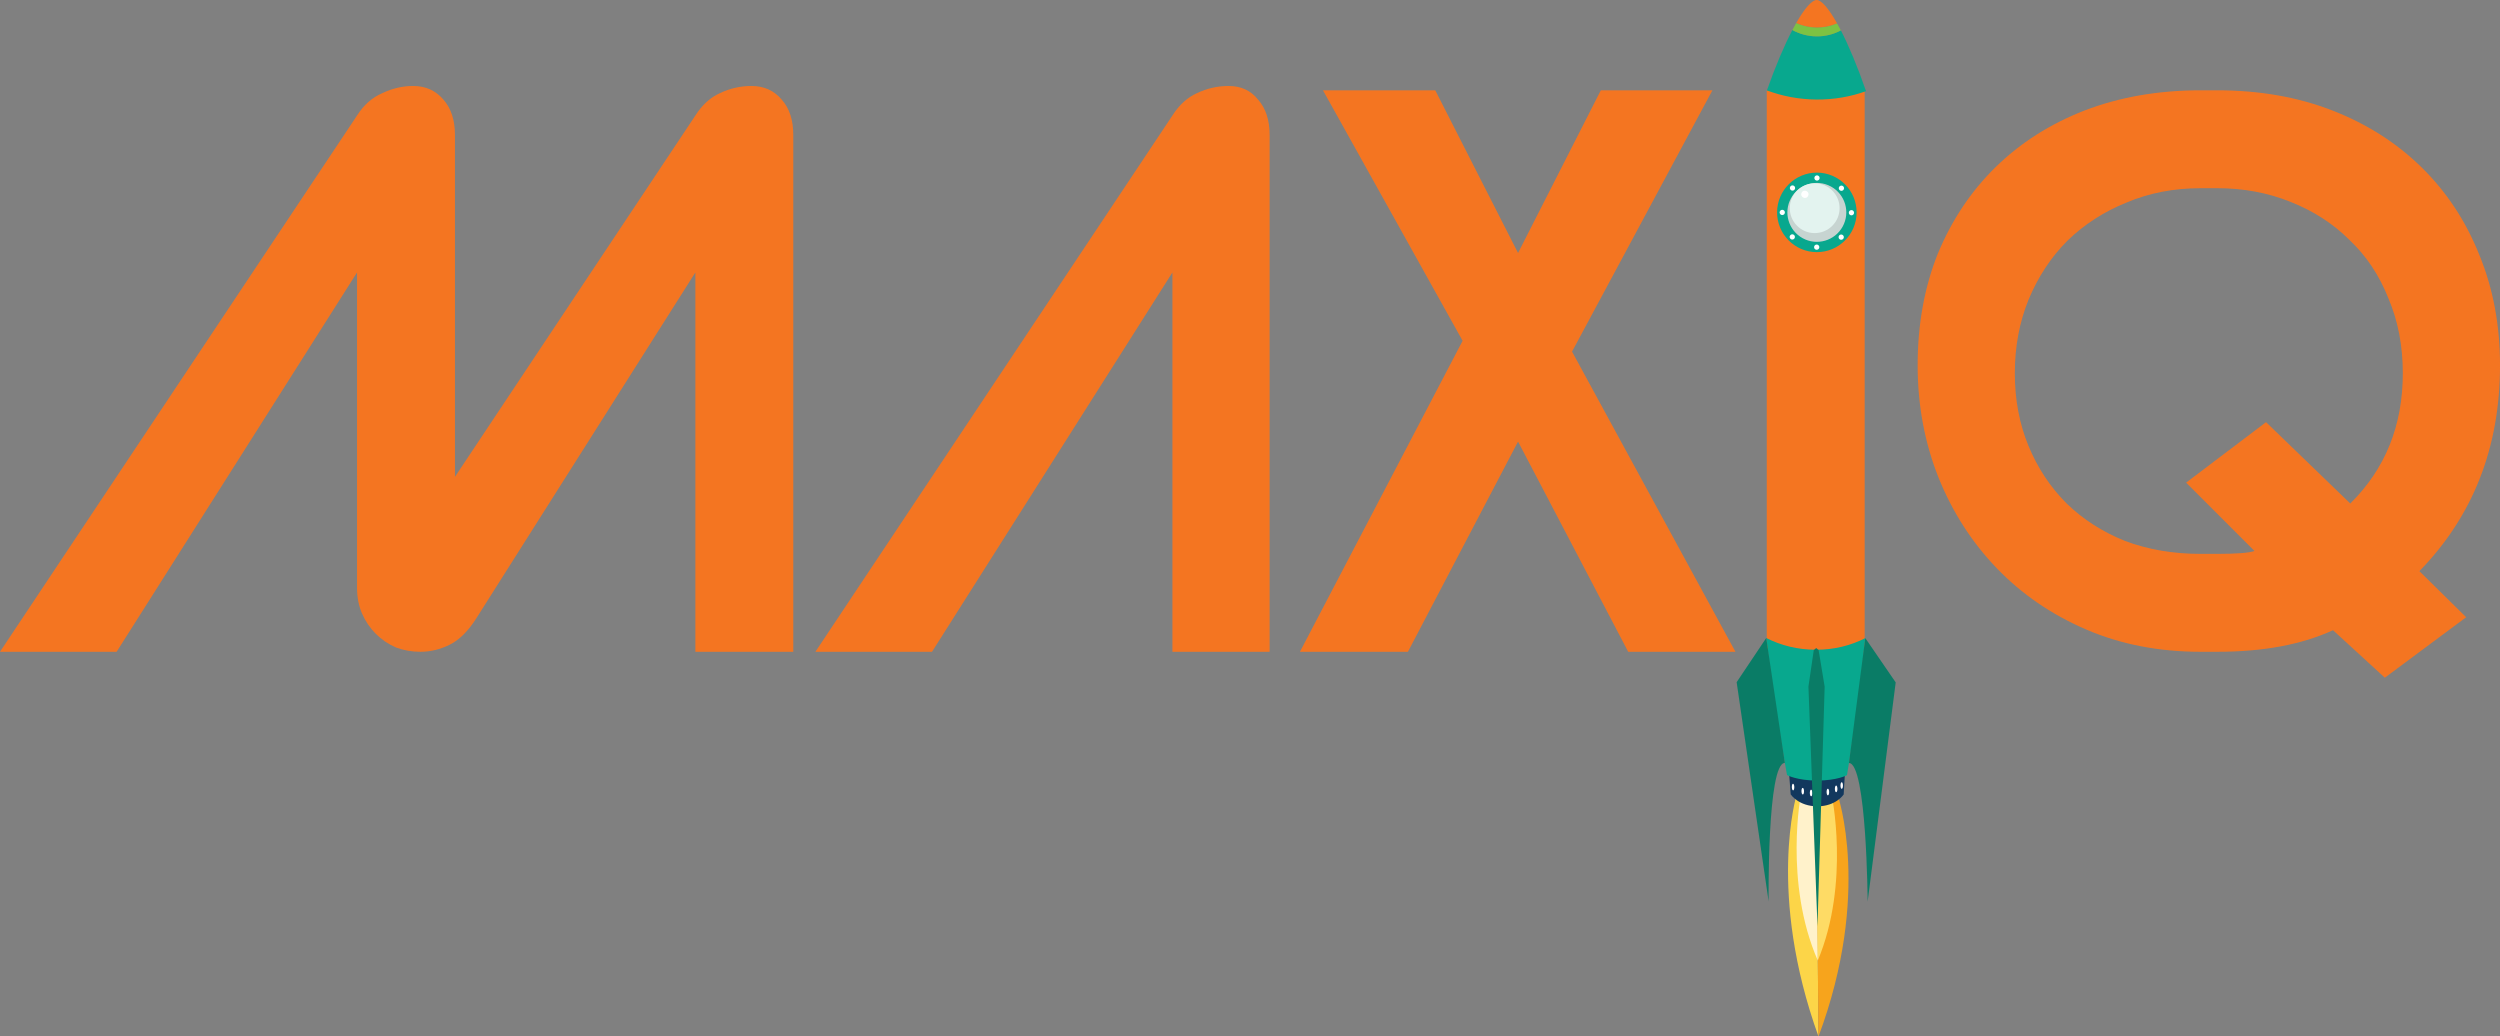 <?xml version="1.0" encoding="UTF-8" standalone="no"?>
<svg
   inkscape:export-ydpi="177.17783"
   inkscape:export-xdpi="177.17783"
   inkscape:export-filename="/Users/bg/maxiq.space.png"
   version="1.1"
   x="0px"
   y="0px"
   width="764.737"
   height="317.018"
   viewBox="0 0 764.737 317.018"
   enable-background="new 0 0 400 400"
   xml:space="preserve"
   id="svg214"
   sodipodi:docname="maxiq.old.svg"
   inkscape:version="1.1.1 (c3084ef, 2021-09-22)"
   xmlns:inkscape="http://www.inkscape.org/namespaces/inkscape"
   xmlns:sodipodi="http://sodipodi.sourceforge.net/DTD/sodipodi-0.dtd"
   xmlns="http://www.w3.org/2000/svg"
   xmlns:svg="http://www.w3.org/2000/svg"
   xmlns:rdf="http://www.w3.org/1999/02/22-rdf-syntax-ns#"
   xmlns:cc="http://creativecommons.org/ns#"
   xmlns:dc="http://purl.org/dc/elements/1.1/"><rect x="0" y="0" width="764.737" height="317.018" fill="#808080" stroke="none"/>

<defs
   id="defs218">
	
	

		
		
	
			
			
			
			
			
			
			
			
			
			
			
			
			
			
		
  
  
  
  
  
  
  
  
  
  
  

  

  

  

  

  

  

  

  

</defs>

<sodipodi:namedview
   pagecolor="#ffffff"
   bordercolor="#666666"
   inkscape:document-rotation="0"
   borderopacity="1"
   objecttolerance="10"
   gridtolerance="10"
   guidetolerance="10"
   inkscape:pageopacity="0"
   inkscape:pageshadow="2"
   inkscape:window-width="1440"
   inkscape:window-height="781"
   id="namedview216"
   showgrid="false"
   inkscape:zoom="0.82250463"
   inkscape:cx="382.36867"
   inkscape:cy="158.66172"
   inkscape:window-x="0"
   inkscape:window-y="25"
   inkscape:window-maximized="0"
   inkscape:current-layer="svg214"
   inkscape:pagecheckerboard="0" />



<g
   id="Layer_2"
   display="none"
   transform="translate(526.914,-543.209)">
	<g
   display="inline"
   id="g211">
		<path
   opacity="0.88"
   fill="#1a5089"
   d="m 197.849,391.58 -87.487,-55.141 87.487,-49.023 91.79,52.113 z m 15.965,-35.7 16.116,-10.579 4.104,-10.132 -11.821,-8.91 -22.215,-3.519 -22.214,3.519 -11.82,8.91 4.104,10.132 20.107,10.579 z"
   id="path93"
   inkscape:connector-curvature="0" />


		<g
   id="g175">
			<g
   id="g97">
				<polygon
   fill="#b2b3b3"
   points="189.417,316.742 193.908,288.735 214.572,304.761 "
   id="polygon95" />


			</g>


			<g
   id="g101">
				<polygon
   fill="#bcbcbc"
   points="172.196,302.738 193.908,288.735 189.417,316.742 "
   id="polygon99" />


			</g>


			<g
   id="g105">
				<polygon
   fill="#b2b3b3"
   points="172.196,302.738 189.417,316.742 170.949,327.172 "
   id="polygon103" />


			</g>


			<g
   id="g109">
				<polygon
   fill="#878787"
   points="189.417,316.742 215.361,331.788 191.063,340.999 "
   id="polygon107" />


			</g>


			<g
   id="g113">
				<polygon
   fill="#939393"
   points="170.949,327.172 191.063,340.999 189.417,316.742 "
   id="polygon111" />


			</g>


			<g
   id="g117">
				<polygon
   fill="#939393"
   points="215.361,331.788 189.417,316.742 214.572,304.761 "
   id="polygon115" />


			</g>


			<g
   id="g121">
				<polygon
   fill="#cccccc"
   points="177.549,287.463 193.908,288.735 172.196,302.738 "
   id="polygon119" />


			</g>


			<g
   id="g125">
				<polygon
   fill="#aeadae"
   points="218.022,288.252 214.572,304.761 193.908,288.735 "
   id="polygon123" />


			</g>


			<g
   id="g129">
				<polygon
   fill="#878787"
   points="230.562,311.952 215.361,331.788 214.572,304.761 "
   id="polygon127" />


			</g>


			<g
   id="g133">
				<polygon
   fill="#7f7f7f"
   points="207.31,345.45 191.063,340.999 215.361,331.788 "
   id="polygon131" />


			</g>


			<g
   id="g137">
				<polygon
   fill="#848484"
   points="183.277,342.719 170.949,327.172 191.063,340.999 "
   id="polygon135" />


			</g>


			<g
   id="g141">
				<polygon
   fill="#bcbcbc"
   points="166.281,308.129 172.196,302.738 170.949,327.172 "
   id="polygon139" />


			</g>


			<g
   id="g145">
				<polygon
   fill="#c9c9c9"
   points="198.22,280.01 193.908,288.735 177.549,287.463 "
   id="polygon143" />


			</g>


			<g
   id="g149">
				<polygon
   fill="#919191"
   points="227.417,298.585 218.022,288.252 230.562,311.952 "
   id="polygon147" />


			</g>


			<g
   id="g153">
				<polygon
   fill="#787878"
   points="225.769,332.573 215.361,331.788 230.562,311.952 "
   id="polygon151" />


			</g>


			<g
   id="g157">
				<polygon
   fill="#686868"
   points="207.31,345.45 215.361,331.788 225.769,332.573 "
   id="polygon155" />


			</g>


			<g
   id="g161">
				<polygon
   fill="#686868"
   points="183.277,342.719 191.063,340.999 207.31,345.45 "
   id="polygon159" />


			</g>


			<g
   id="g165">
				<polygon
   fill="#dcdbdb"
   points="177.549,287.463 172.196,302.738 166.281,308.129 "
   id="polygon163" />


			</g>


			<g
   id="g169">
				<polygon
   fill="#bababa"
   points="198.22,280.01 218.022,288.252 193.908,288.735 "
   id="polygon167" />


			</g>


			<g
   id="g173">
				<polygon
   fill="#999999"
   points="218.022,288.252 214.572,304.761 230.562,311.952 "
   id="polygon171" />


			</g>


		</g>


		<polygon
   opacity="0.25"
   fill="#1a5089"
   points="110.361,336.439 197.849,391.58 289.639,339.529 219.022,112.934 178.077,106.757 "
   id="polygon177" />


		
			<line
   fill="none"
   stroke="#1a5089"
   stroke-width="0.5"
   stroke-miterlimit="10"
   x1="197.849"
   y1="391.58"
   x2="197.849"
   y2="119.495"
   id="line179" />


		
			<line
   fill="none"
   stroke="#1a5089"
   stroke-width="0.5"
   stroke-miterlimit="10"
   x1="110.361"
   y1="336.439"
   x2="176.146"
   y2="112.934"
   id="line181" />


		
			<line
   fill="none"
   stroke="#1a5089"
   stroke-width="0.5"
   stroke-miterlimit="10"
   x1="289.639"
   y1="339.529"
   x2="223.823"
   y2="128.35"
   id="line183" />


		<path
   opacity="0.25"
   fill="#1a5089"
   d="m 227.417,298.585 -9.395,-10.333 -19.803,-8.242 -20.671,7.453 -11.268,20.666 3.661,14.934 c 10.289,3.44 22.234,5.421 34.991,5.421 7.792,0 15.276,-0.746 22.274,-2.103 l 3.354,-14.429 z"
   id="path185"
   inkscape:connector-curvature="0" />


		<path
   fill="#282828"
   d="M 253.372,85.972 V 85.944 L 145.976,23.324 c -0.067,-0.038 -0.096,-0.108 -0.131,-0.172 l -3.081,1.752 107.613,62.799 z"
   id="path187"
   inkscape:connector-curvature="0" />


		<path
   fill="#282828"
   d="m 254.051,85.374 c 0.045,0.035 0.067,0.077 0.096,0.125 0.003,0.006 0.005,0.015 0.008,0.021 L 280.993,70.006 171.702,8.42 146.622,22.71 254.016,85.328 c 0.018,0.01 0.018,0.034 0.035,0.046 z"
   id="path189"
   inkscape:connector-curvature="0" />


		<path
   fill="#0b0b0b"
   d="m 142.765,24.904 v 81.209 l 8.69,16.386 c 0,0 38.833,17.438 65.666,47.125 l 33.257,-3.422 V 87.703 Z m 76.499,140.44 c -25.478,-28.902 -65.761,-46.046 -65.761,-46.046 l -7.311,-13.754 26.968,3.034 0.005,-60.409 16.437,9.216 c 0.127,4.566 1.88,8.195 4.044,8.195 1.437,0 2.692,-1.604 3.417,-4.012 l 16.064,9.008 v 55.091 l 33.682,36.821 z"
   id="path191"
   inkscape:connector-curvature="0" />


		<path
   fill="#1b1b1c"
   d="M 280.992,70.006 254.154,85.52 c 0.023,0.04 0.047,0.077 0.052,0.124 0.002,0.02 0.022,0.033 0.022,0.053 v 78.028 l 26.764,-17.221 z"
   id="path193"
   inkscape:connector-curvature="0" />


		<path
   fill="#1b1b1c"
   d="m 253.372,85.972 -2.994,1.731 v 78.499 l 3.07,-1.976 c -0.031,-0.06 -0.076,-0.111 -0.076,-0.184 z"
   id="path195"
   inkscape:connector-curvature="0" />


		<path
   fill="#111111"
   d="m 213.127,70.577 -16.064,-9.008 c -0.725,2.408 -1.98,4.012 -3.417,4.012 -2.164,0 -3.917,-3.629 -4.044,-8.195 l -16.437,-9.216 -0.005,60.409 -26.968,-3.034 7.311,13.754 c 0,0 40.283,17.144 65.761,46.046 l 27.545,-2.854 -33.682,-36.821 z"
   id="path197"
   inkscape:connector-curvature="0" />


		<path
   fill="#282828"
   d="m 253.372,85.944 v 0.028 l 0.782,-0.452 c -0.003,-0.007 -0.005,-0.015 -0.008,-0.021 -0.028,-0.049 -0.051,-0.09 -0.096,-0.125 -0.017,-0.012 -0.017,-0.035 -0.035,-0.045 L 146.622,22.71 l -0.776,0.442 c 0.035,0.063 0.064,0.134 0.131,0.172 z"
   id="path199"
   inkscape:connector-curvature="0" />


		<path
   opacity="0.28"
   fill="#4f4f4f"
   d="m 253.372,85.944 v 0.028 l 0.782,-0.452 c -0.003,-0.007 -0.005,-0.015 -0.008,-0.021 -0.028,-0.049 -0.051,-0.09 -0.096,-0.125 -0.017,-0.012 -0.017,-0.035 -0.035,-0.045 L 146.622,22.71 l -0.776,0.442 c 0.035,0.063 0.064,0.134 0.131,0.172 z"
   id="path201"
   inkscape:connector-curvature="0" />


		<path
   fill="#1b1b1c"
   d="m 254.206,85.645 c -0.005,-0.047 -0.028,-0.084 -0.052,-0.124 l -0.782,0.452 v 78.071 c 0,0.072 0.045,0.124 0.076,0.184 l 0.78,-0.501 V 85.698 c 0.001,-0.02 -0.02,-0.033 -0.022,-0.053 z"
   id="path203"
   inkscape:connector-curvature="0" />


		<path
   opacity="0.28"
   fill="#4f4f4f"
   d="m 254.206,85.645 c -0.005,-0.047 -0.028,-0.084 -0.052,-0.124 l -0.782,0.452 v 78.071 c 0,0.072 0.045,0.124 0.076,0.184 l 0.78,-0.501 V 85.698 c 0.001,-0.02 -0.02,-0.033 -0.022,-0.053 z"
   id="path205"
   inkscape:connector-curvature="0" />


		<polyline
   opacity="0.47"
   fill="none"
   stroke="#4f4f4f"
   stroke-width="0.75"
   stroke-miterlimit="10"
   points="213.127,70.577     213.127,125.668 246.809,162.489   "
   id="polyline207" />


		
			<line
   opacity="0.47"
   fill="none"
   stroke="#4f4f4f"
   stroke-width="0.75"
   stroke-miterlimit="10"
   x1="146.192"
   y1="105.544"
   x2="173.16"
   y2="108.578"
   id="line209" />


	</g>


</g>


<path
   id="path461"
   style="font-style:normal;font-variant:normal;font-weight:normal;font-stretch:normal;font-size:220.198px;line-height:1.25;font-family:Strasua;-inkscape-font-specification:'Strasua Normal';font-variant-ligatures:normal;font-variant-caps:normal;font-variant-numeric:normal;font-variant-east-asian:normal;opacity:1;fill:#f47521;fill-opacity:1;stroke:none;stroke-width:1.651;stop-opacity:1"
   d="M 1.982,199.378 Z M 109.218,35.331 q 3.083,-4.844 7.707,-6.826 4.624,-2.202 9.469,-2.202 5.725,0 9.248,4.184 3.523,3.964 3.523,10.79 V 145.87 L 212.711,35.331 q 3.083,-4.844 7.487,-6.826 4.624,-2.202 9.689,-2.202 5.725,0 9.248,4.184 3.523,3.964 3.523,10.79 V 199.378 H 212.711 V 83.334 l -66.94,105.695 q -3.743,5.945 -8.147,8.147 -4.404,2.202 -9.028,2.202 -3.964,0 -7.487,-1.321 -3.523,-1.541 -6.166,-4.184 -2.642,-2.642 -4.184,-6.166 -1.541,-3.523 -1.541,-7.927 V 83.334 L 35.672,199.378 H 0 Z"
   inkscape:connector-curvature="0" />
<path
   id="path463"
   style="font-style:normal;font-variant:normal;font-weight:normal;font-stretch:normal;font-size:220.198px;line-height:1.25;font-family:Strasua;-inkscape-font-specification:'Strasua Normal';font-variant-ligatures:normal;font-variant-caps:normal;font-variant-numeric:normal;font-variant-east-asian:normal;opacity:1;fill:#f47521;fill-opacity:1;stroke:none;stroke-width:1.651;stop-opacity:1"
   d="M 252.285,199.378 Z M 358.641,35.331 q 3.083,-4.844 7.487,-6.826 4.624,-2.202 9.689,-2.202 5.725,0 9.028,4.184 3.523,3.964 3.523,10.79 V 199.378 H 358.641 V 83.334 L 285.094,199.378 H 249.422 Z"
   inkscape:connector-curvature="0" />
<path
   id="path465"
   style="font-style:normal;font-variant:normal;font-weight:normal;font-stretch:normal;font-size:220.198px;line-height:1.25;font-family:Strasua;-inkscape-font-specification:'Strasua Normal';font-variant-ligatures:normal;font-variant-caps:normal;font-variant-numeric:normal;font-variant-east-asian:normal;opacity:1;fill:#f47521;fill-opacity:1;stroke:none;stroke-width:1.651;stop-opacity:1"
   d="m 398.08,199.378 z m 49.324,-95.126 -42.718,-76.629 h 34.351 l 25.323,49.765 25.323,-49.765 h 34.131 l -42.939,79.932 49.985,91.823 h -32.809 l -33.69,-64.298 -33.69,64.298 h -33.03 z"
   inkscape:connector-curvature="0" />
<path
   id="path467"
   style="font-style:normal;font-variant:normal;font-weight:normal;font-stretch:normal;font-size:220.198px;line-height:1.25;font-family:Strasua;-inkscape-font-specification:'Strasua Normal';font-variant-ligatures:normal;font-variant-caps:normal;font-variant-numeric:normal;font-variant-east-asian:normal;opacity:1;fill:#f47521;fill-opacity:1;stroke:none;stroke-width:1.651;stop-opacity:1"
   d="m 540.442,199.378 z m 0,0 V 27.624 H 570.389 V 199.378 Z"
   inkscape:connector-curvature="0" />
<path
   id="path469"
   style="font-style:normal;font-variant:normal;font-weight:normal;font-stretch:normal;font-size:220.198px;line-height:1.25;font-family:Strasua;-inkscape-font-specification:'Strasua Normal';font-variant-ligatures:normal;font-variant-caps:normal;font-variant-numeric:normal;font-variant-east-asian:normal;opacity:1;fill:#f47521;fill-opacity:1;stroke:none;stroke-width:1.651;stop-opacity:1"
   d="M 586.597,199.378 Z M 673.135,57.571 q -12.331,0 -22.68,4.404 -10.349,4.184 -18.056,11.67 -7.487,7.487 -11.891,18.056 -4.184,10.349 -4.184,22.46 0,12.111 4.184,22.24 4.184,10.129 11.67,17.616 7.487,7.267 17.836,11.45 10.569,3.964 23.121,3.964 h 5.065 q 8.808,0 11.45,-0.881 l -20.919,-20.919 24.442,-18.497 25.763,24.882 q 16.074,-15.854 16.074,-39.856 0,-12.551 -4.404,-22.901 -4.184,-10.57 -11.891,-17.836 -7.487,-7.487 -18.056,-11.67 -10.349,-4.184 -22.46,-4.184 z m 81.253,131.238 -24.882,18.497 -15.854,-14.533 q -14.313,6.606 -35.452,6.606 h -5.065 q -19.157,0 -35.011,-6.826 -15.854,-6.826 -27.305,-18.717 -11.45,-11.891 -17.836,-27.745 -6.386,-16.074 -6.386,-34.351 0,-18.717 6.166,-34.131 6.386,-15.414 17.616,-26.424 11.45,-11.23 27.305,-17.396 16.074,-6.166 35.452,-6.166 h 5.065 q 19.377,0 35.232,6.166 15.854,6.166 27.305,17.396 11.45,11.23 17.616,26.644 6.386,15.414 6.386,33.91 0,37.654 -24.662,62.977 z"
   inkscape:connector-curvature="0" />

<g
   id="g404"
   transform="matrix(0.376,0,0,0.376,752.411,-27.623)">
  <g
   transform="rotate(28.7,-480.046,-1146.412)"
   id="g80"
   style="opacity:1;stop-opacity:1">
				<path
   fill="#08a88e"
   d="m 135.654,67.337 c -15.684,8.5 -21.528,28.173 -13.029,43.857 8.499,15.684 28.174,21.528 43.857,13.029 15.684,-8.499 21.528,-28.173 13.029,-43.856 -8.498,-15.684 -28.175,-21.528 -43.857,-13.03 z"
   id="path52"
   inkscape:connector-curvature="0" />


				<circle
   fill="#c7d4d1"
   cx="151.068"
   cy="95.781"
   r="23.967"
   id="circle54" />


				<g
   id="g60">
					<path
   fill="#ffffff"
   d="m 139.618,70.161 c 0.564,1.039 0.178,2.339 -0.862,2.902 -1.037,0.563 -2.338,0.179 -2.902,-0.862 -0.563,-1.039 -0.176,-2.343 0.862,-2.907 1.036,-0.561 2.34,-0.172 2.902,0.867 z"
   id="path56"
   inkscape:connector-curvature="0" />


					<path
   fill="#ffffff"
   d="m 166.435,119.643 c 0.564,1.039 0.179,2.34 -0.86,2.903 -1.039,0.563 -2.341,0.176 -2.903,-0.863 -0.564,-1.039 -0.178,-2.343 0.861,-2.905 1.037,-0.561 2.339,-0.175 2.902,0.865 z"
   id="path58"
   inkscape:connector-curvature="0" />


				</g>


				<g
   id="g66">
					<path
   fill="#ffffff"
   d="m 124.781,85.854 c 1.132,0.336 1.779,1.532 1.444,2.662 -0.336,1.133 -1.53,1.779 -2.665,1.443 -1.131,-0.335 -1.781,-1.528 -1.445,-2.665 0.337,-1.129 1.533,-1.777 2.666,-1.44 z"
   id="path62"
   inkscape:connector-curvature="0" />


					<path
   fill="#ffffff"
   d="m 178.732,101.882 c 1.13,0.338 1.778,1.532 1.443,2.664 -0.335,1.131 -1.531,1.779 -2.663,1.442 -1.134,-0.338 -1.783,-1.532 -1.447,-2.664 0.338,-1.135 1.531,-1.778 2.667,-1.442 z"
   id="path64"
   inkscape:connector-curvature="0" />


				</g>


				<g
   id="g72">
					<path
   fill="#ffffff"
   d="m 125.386,107.445 c 1.039,-0.562 2.341,-0.178 2.903,0.861 0.563,1.038 0.175,2.341 -0.864,2.905 -1.039,0.563 -2.342,0.178 -2.906,-0.862 -0.561,-1.036 -0.177,-2.34 0.867,-2.904 z"
   id="path68"
   inkscape:connector-curvature="0" />


					<path
   fill="#ffffff"
   d="m 174.865,80.628 c 1.041,-0.562 2.341,-0.176 2.905,0.864 0.561,1.038 0.178,2.34 -0.862,2.902 -1.04,0.562 -2.344,0.177 -2.908,-0.86 -0.562,-1.039 -0.173,-2.34 0.865,-2.906 z"
   id="path70"
   inkscape:connector-curvature="0" />


				</g>


				<g
   id="g78">
					<path
   fill="#ffffff"
   d="m 141.08,122.284 c 0.338,-1.133 1.528,-1.78 2.662,-1.441 1.132,0.334 1.78,1.528 1.442,2.662 -0.336,1.132 -1.53,1.782 -2.664,1.446 -1.132,-0.337 -1.778,-1.535 -1.44,-2.667 z"
   id="path74"
   inkscape:connector-curvature="0" />


					<path
   fill="#ffffff"
   d="m 157.107,68.333 c 0.336,-1.131 1.53,-1.78 2.662,-1.444 1.132,0.339 1.78,1.531 1.443,2.666 -0.336,1.132 -1.532,1.779 -2.665,1.444 -1.132,-0.338 -1.777,-1.532 -1.44,-2.666 z"
   id="path76"
   inkscape:connector-curvature="0" />


				</g>


			</g>

  <path
   fill="#e3f3ef"
   d="m -504.501,242.928 c -0.046,11.19 -9.157,20.221 -20.344,20.175 -11.192,-0.048 -20.223,-9.158 -20.175,-20.348 0.048,-11.191 9.158,-20.224 20.346,-20.174 11.19,0.048 20.222,9.157 20.172,20.347 z"
   id="path82"
   inkscape:connector-curvature="0"
   style="opacity:1;stop-opacity:1" />

  <circle
   transform="rotate(28.7)"
   fill="#ffffff"
   cx="-356.092"
   cy="458.937"
   r="2.94"
   id="circle84"
   style="opacity:1;stop-opacity:1" />

</g>

<g
   id="g385"
   transform="matrix(0.549,0,0,1,842.621,-154.348)">
  <path
   fill="#08a88e"
   d="m -536.141,163.533 c -4.395,4.598 -9.287,10.823 -14.19,18.465 8.498,1.76 17.821,2.757 27.606,2.797 9.787,0.042 19.116,-0.873 27.629,-2.563 -4.839,-7.681 -9.674,-13.949 -14.028,-18.585 -4.037,1.184 -8.636,1.848 -13.518,1.827 -4.881,-0.02 -9.473,-0.724 -13.499,-1.941 z"
   id="path30"
   inkscape:connector-curvature="0"
   style="opacity:1;stop-opacity:1" />

  <path
   fill="#7dc242"
   d="m -511.248,161.482 c -3.495,0.826 -7.342,1.276 -11.382,1.259 -4.04,-0.016 -7.883,-0.501 -11.37,-1.357 -0.699,0.674 -1.413,1.386 -2.141,2.149 4.026,1.217 8.618,1.92 13.499,1.941 4.883,0.021 9.482,-0.642 13.518,-1.827 -0.725,-0.767 -1.43,-1.486 -2.124,-2.165 z"
   id="path32"
   inkscape:connector-curvature="0"
   style="opacity:1;stop-opacity:1" />

  <path
   fill="#f47521"
   d="m -534,161.384 c 3.487,0.856 7.331,1.342 11.37,1.357 4.041,0.016 7.886,-0.433 11.382,-1.259 -4.736,-4.629 -8.757,-7.122 -11.345,-7.134 -2.591,-0.011 -6.629,2.451 -11.407,7.036 z"
   id="path34"
   inkscape:connector-curvature="0"
   style="opacity:1;stop-opacity:1" />

</g>

<g
   transform="matrix(0.322,0.477,-0.164,0.879,522.002,-25.121)"
   id="g24">
				<path
   fill="#fcd548"
   d="m 202.559,193.036 -13.694,9.617 c 0,0 -8.647,38.857 49.848,57.1 z"
   id="path16"
   inkscape:connector-curvature="0" />


				<path
   fill="#f7a41c"
   d="m 202.559,193.036 16.807,-6.912 c 0,0 39.279,12.885 19.348,73.629 z"
   id="path18"
   inkscape:connector-curvature="0" />


				<path
   fill="#fff2cb"
   d="m 202.559,193.036 -10.574,7.429 c 0,0 -0.712,31.295 35.66,38.859 z"
   id="path20"
   inkscape:connector-curvature="0" />


				<path
   fill="#fedb65"
   d="m 202.559,193.036 11.998,-4.805 c 0,0 26.607,16.491 13.088,51.093 z"
   id="path22"
   inkscape:connector-curvature="0" />


			</g><path
   fill="#12385e"
   d="m 555.808,236.539 -8.541,-0.013 0.496,6.473 c 0,0 2.404,3.644 8.137,3.65 5.731,0.011 8.071,-3.627 8.071,-3.627 l 0.38,-6.472 z"
   id="path28"
   inkscape:connector-curvature="0"
   style="stroke-width:0.601" /><g
   transform="matrix(0.322,0.477,-0.164,0.879,522.002,-25.121)"
   id="g42">
				<path
   fill="none"
   stroke="#ffffff"
   stroke-width="2"
   stroke-linecap="round"
   stroke-miterlimit="10"
   d="m 185.106,202.017 c 0,0 0.028,-0.009 0.08,-0.024"
   id="path36"
   inkscape:connector-curvature="0" />


				
					<path
   fill="none"
   stroke="#ffffff"
   stroke-width="2"
   stroke-linecap="round"
   stroke-miterlimit="10"
   stroke-dasharray="0.149, 6.954"
   d="m 192.848,199.252 c 6.607,-2.679 16.406,-7.405 25.169,-14.594"
   id="path38"
   inkscape:connector-curvature="0" />


				<path
   fill="none"
   stroke="#ffffff"
   stroke-width="2"
   stroke-linecap="round"
   stroke-miterlimit="10"
   d="m 221.104,181.978 c 0.02,-0.021 0.043,-0.04 0.063,-0.061"
   id="path40"
   inkscape:connector-curvature="0" />


			</g><path
   fill="#08a88e"
   d="m 540.289,195.153 c 2.96,23.851 6.357,41.942 6.357,41.942 0,0 3.01,1.663 9.182,1.672 6.173,0.009 9.155,-1.646 9.155,-1.646 0,0 3.073,-18.081 5.608,-41.927 -4.408,2.267 -9.579,3.572 -15.119,3.563 -5.542,-0.006 -10.736,-1.324 -15.184,-3.602 z"
   id="path44"
   inkscape:connector-curvature="0"
   style="stroke-width:0.601" /><path
   fill="#0a7c66"
   d="m 540.289,195.153 -9.058,13.523 9.778,67.053 c 0,0 -0.478,-42.365 4.969,-42.358 z"
   id="path46"
   inkscape:connector-curvature="0"
   style="stroke-width:0.601" /><path
   fill="#0a7c66"
   d="m 570.583,195.193 9.301,13.55 -8.581,67.029 c 0,0 -0.278,-42.365 -5.725,-42.373 z"
   id="path48"
   inkscape:connector-curvature="0"
   style="stroke-width:0.601" /><polygon
   transform="matrix(0.322,0.477,-0.164,0.879,522.002,-25.121)"
   fill="#0a7c66"
   points="194.713,161.869 185.156,154.351 183.042,154.76 181.546,156.308 182.628,168.417 222.639,230.091 "
   id="polygon50" />

</svg>
